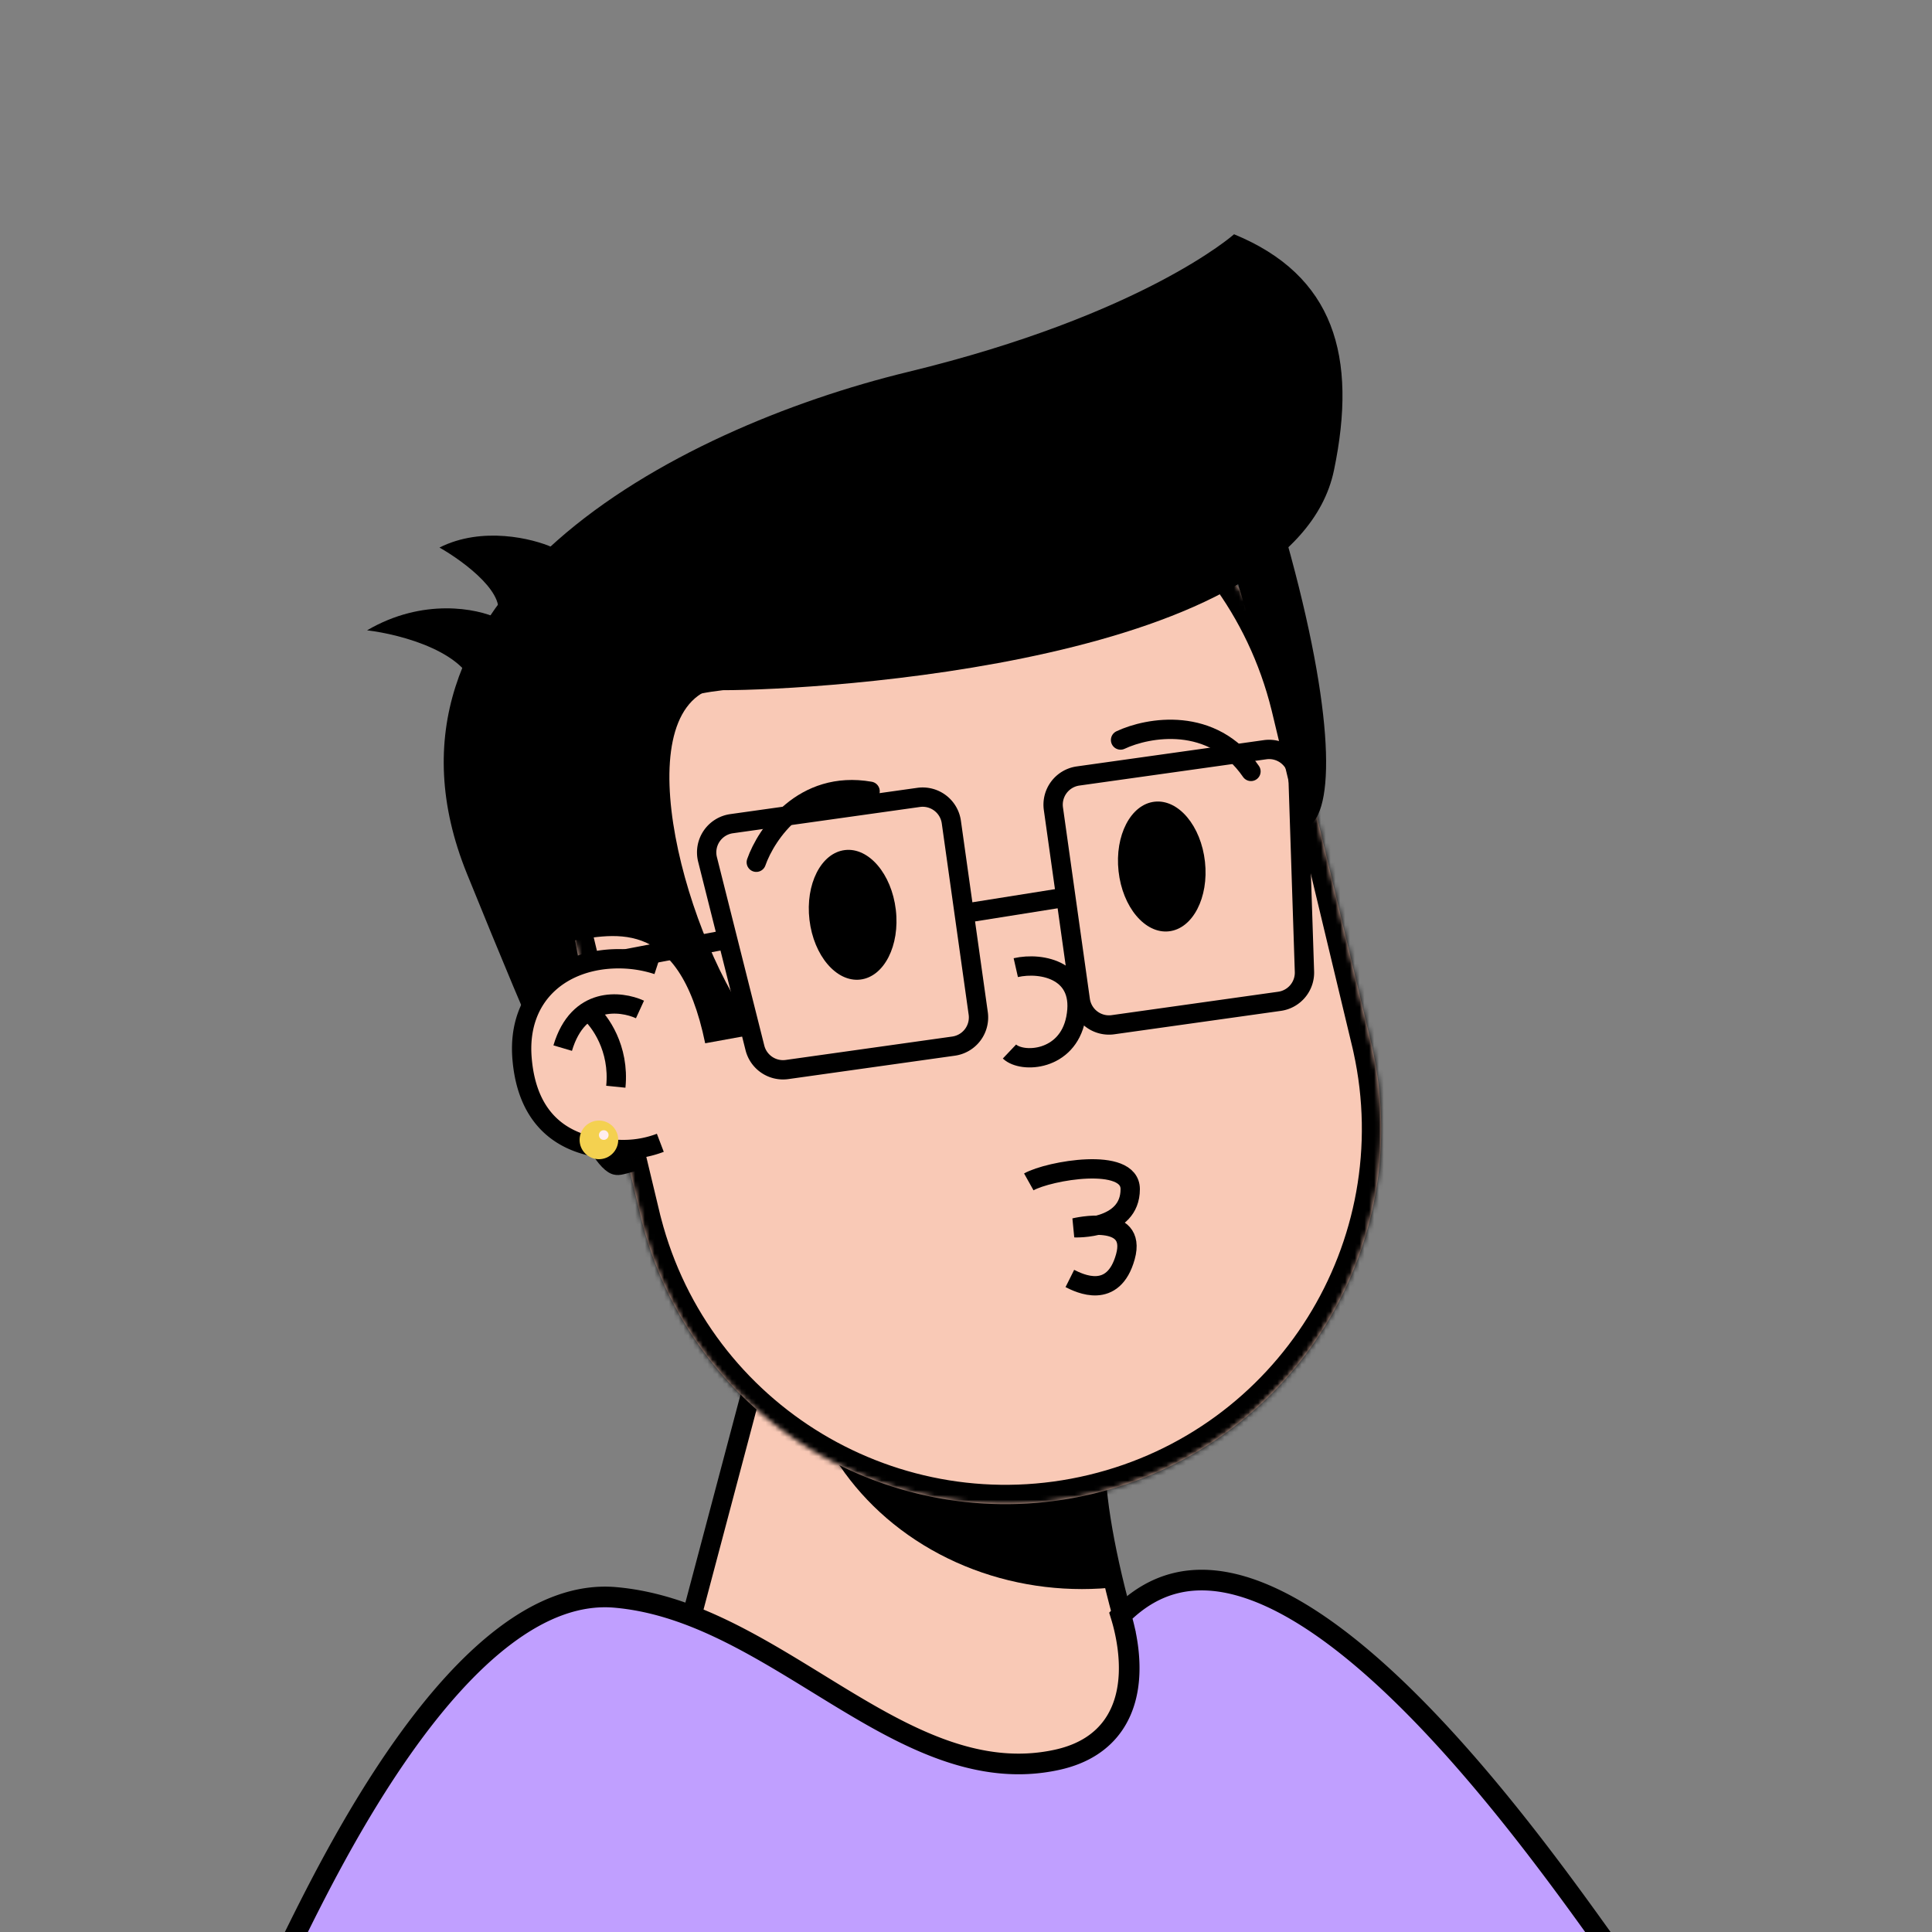 <svg class="avatar-svg" viewBox="0 0 400 400" preserveAspectRatio="xMidYMax meet" fill="none"
  xmlns="http://www.w3.org/2000/svg" style="background:linear-gradient(120deg,#a1c4fd,#c2e9fb)">
  <rect x="0" y="0" width="400" height="400" fill="#808080" stroke="none"/>
  <g transform="translate(100 65)">
    <g clip-path="url(#a)">
      <path d="M154 319.5c-14.4-20-25.667-58.666-27-78L58.5 212 30 319.5h124z" fill="#F9C9B6" stroke="#000"
        stroke-width="4"></path>
      <mask id="b" style="mask-type:alpha" maskUnits="userSpaceOnUse" x="30" y="212" width="124" height="118">
        <path d="M154 329.5c-14.4-20-25.667-68.666-27-88L58.5 212 30 329.5h124z" fill="#F9C9B6"></path>
      </mask>
      <g mask="url(#b)">
        <ellipse cx="124" cy="210" rx="59" ry="54" fill="#000" style="mix-blend-mode:multiply"></ellipse>
      </g>
      <mask id="c" fill="#fff">
        <path fill-rule="evenodd" clip-rule="evenodd"
          d="m183.886 150.917-.083-.348a24.868 24.868 0 0 0-.084-.347l-16.396-68.437a15.008 15.008 0 0 1-.049-.203 14.655 14.655 0 0 0-.049-.203l-.073-.304h-.001c-10.218-41.444-51.995-66.928-93.569-56.967-41.574 9.96-67.267 51.61-57.594 93.185h-.002l16.992 70.918.014-.003c10.602 40.904 52.07 65.941 93.337 56.053 41.268-9.887 66.887-50.997 57.802-92.265l.013-.003-.258-1.076z">
        </path>
      </mask>
      <path fill-rule="evenodd" clip-rule="evenodd"
        d="m183.886 150.917-.083-.348a24.868 24.868 0 0 0-.084-.347l-16.396-68.437a15.008 15.008 0 0 1-.049-.203 14.655 14.655 0 0 0-.049-.203l-.073-.304h-.001c-10.218-41.444-51.995-66.928-93.569-56.967-41.574 9.96-67.267 51.61-57.594 93.185h-.002l16.992 70.918.014-.003c10.602 40.904 52.07 65.941 93.337 56.053 41.268-9.887 66.887-50.997 57.802-92.265l.013-.003-.258-1.076z"
        fill="#F9C9B6"></path>
      <path
        d="m183.886 150.917-3.894.914.002.009.002.009 3.89-.932zm-.167-.695-3.889.932.002.009.002.009 3.885-.95zm-16.396-68.437-3.893.923.003.01 3.89-.933zm-.049-.203-3.89.932 3.89-.932zm-.049-.203-3.89.932.003.01 3.887-.942zm-.073-.304 3.89-.932-.931-3.888-3.889.93.93 3.89zm-.001 0-3.884.958.951 3.857 3.863-.924-.93-3.89zM73.582 24.109l-.932-3.89.932 3.89zm-57.594 93.185.934 3.889 3.862-.927-.9-3.869-3.896.907zm-.002 0-.934-3.889-3.887.933.931 3.888 3.89-.932zm16.992 70.918-3.89.932.932 3.892 3.891-.934-.933-3.89zm.014-.003 3.872-1.004-.986-3.803-3.82.917.934 3.89zm93.337 56.053-.932-3.89.932 3.89zm57.802-92.265-.931-3.89-3.819.915.844 3.835 3.906-.86zm.013-.003.931 3.89 3.891-.932-.932-3.89-3.89.932zm3.636-1.991-.087-.365-7.779 1.865.078.329 7.788-1.829zm-.087-.365-.088-.364-7.771 1.899.08.33 7.779-1.865zm-24.26-66.92 16.397 68.437 7.779-1.864-16.397-68.436-7.779 1.864zm7.782-1.854-.051-.213-7.78 1.864.046.194 7.785-1.845zm-.051-.213-.051-.214-7.775 1.885.046.193 7.78-1.864zm-7.902 1.357.073.304 7.78-1.864-.073-.304-7.78 1.864zm4.819 2.959h.002l-1.861-7.781h-.001l1.86 7.78zm2.954-4.848c-10.744-43.578-54.671-70.373-98.385-59.9l1.864 7.78c39.435-9.448 79.061 14.724 88.753 54.035l7.768-1.915zm-98.385-59.9C28.936 30.692 1.922 74.484 12.092 118.2l7.792-1.813c-9.175-39.435 15.196-78.94 54.63-88.388l-1.864-7.78zM16.92 121.183l.002-.001-1.868-7.779-.002.001 1.868 7.779zm19.948 66.096-16.992-70.918-7.78 1.864 16.992 70.918 7.78-1.864zm-4.81-2.961-.014.004 1.867 7.779.014-.004-1.867-7.779zm-2.939 4.893c11.15 43.012 54.75 69.337 98.142 58.94l-1.864-7.78c-39.143 9.379-78.477-14.369-88.533-53.167l-7.744 2.007zm98.142 58.94c43.392-10.396 70.33-53.621 60.777-97.015l-7.813 1.72c8.617 39.143-15.684 78.137-54.828 87.515l1.864 7.78zm55.951-100.048-.012.003 1.863 7.78.012-.003-1.863-7.78zm-3.216 3.746.258 1.076 7.78-1.864-.258-1.076-7.78 1.864z"
        fill="#000" mask="url(#c)"></path>
    </g>
    <defs>
      <clipPath id="a">
        <path fill="#fff" d="M0 0h200v320H0z"></path>
      </clipPath>
    </defs>
  </g>
  <g transform="translate(160 160)" fill="#000">
    <ellipse cx="16.53" cy="29.402" rx="9" ry="13.5" transform="rotate(-6.776 16.53 29.402)"></ellipse>
    <ellipse cx="80.531" cy="19.402" rx="9" ry="13.5" transform="rotate(-6.276 80.531 19.402)"></ellipse>
  </g>
  <path d="M210.307 200.34c5.446-1.24 14.377.62 12.417 10.543-1.743 8.82-11.11 9.303-13.724 6.822" stroke="#000"
    stroke-width="4"></path>
  <path d="M232 153.214c5.667-2.666 19-5.1 27 6.5m-102.42 18.807c2.07-5.91 9.681-17.125 23.562-14.699" stroke="#000"
    stroke-width="4" stroke-linecap="round"></path>
  <g fill="#000">
    <path
      d="M276.177 97.397c-8.322 39.897-106.678 45.5-126.5 45.5-52.022 5.926-27.052 68.365-17.5 99.499-7.5 1-6.5 10-35.5-61.5C73.477 123.696 139.183 88.834 188 77c48.816-11.835 67.5-28.498 67.5-28.498 20.678 8.498 25.617 25.216 20.678 48.895z">
    </path>
    <path
      d="m271.134 170.947-15.818-53.44 10.038-9.143c10.755 37.088 11.247 58.624 5.78 62.583zM146 216c-5.6-27.2-19.667-22.333-29-21l-10-44 40.584-8.494c.752-.24 1.557-.41 2.416-.506l-2.416.506c-18.15 5.793-5.627 52.29 9.416 71.494l-11 2zM90.989 113.363c8.845-4.454 19.292-1.876 23.41-.03l-11.772 14.88c3.035-4.856-6.494-11.923-11.638-14.85z">
    </path>
    <path d="M76 130.5c11.6-6.8 22.833-4.5 27-2.5l-4.5 15.5c-1.2-8.4-15.5-12.167-22.5-13z"></path>
  </g>
  <g stroke="#000" stroke-width="4">
    <path d="m150.5 194.5-34.5 6.625" stroke-linecap="round"></path>
    <path
      d="M146.488 177.94a6 6 0 0 1 4.984-7.405l38.716-5.442a6 6 0 0 1 6.777 5.107l5.567 39.61a6 6 0 0 1-5.107 6.777l-34.472 4.845a6 6 0 0 1-6.654-4.478l-9.811-39.015zm122.263-16.976a6 6 0 0 0-6.832-5.744l-38.716 5.44a6 6 0 0 0-5.107 6.777l5.567 39.611a6 6 0 0 0 6.777 5.107l34.472-4.845a6 6 0 0 0 5.162-6.139l-1.323-40.207zM199.5 189.125l22-3.5">
    </path>
  </g>
  <path d="M213 244.697c4.167-2.334 21-5.3 21 1.5 0 8.5-11.5 8-11.5 8s13.045-3.162 10.5 6c-2.5 9-9.5 5.5-11.5 4.5"
    stroke="#000" stroke-width="4"></path>
  <path
    d="M135.5 201.676a23.778 23.778 0 0 0-7.42-1.176c-10.493 0-19 6.5-18 18.5 1.042 12.5 8.507 17 19 17 1.168 0 2.31-.102 3.42-.299 1.21-.214 2.381-.54 3.5-.966"
    stroke="#000" stroke-width="8"></path>
  <path
    d="M136.5 234.536a19.382 19.382 0 0 1-7.42 1.464c-10.493 0-17.958-4.5-19-17-1-12 7.507-18.5 18-18.5 3.138 0 6.187.606 8.92 1.73l-.5 32.306z"
    fill="#F9C9B6"></path>
  <path d="M132.5 209c-4-1.833-12.8-2.8-16 8" stroke="#000" stroke-width="4"></path>
  <path d="M122 209.5c2.167 1.833 6.3 7.5 5.5 15.5" stroke="#000" stroke-width="4"></path>
  <g transform="translate(99 232)">
    <circle cx="25" cy="4" r="4" fill="#F4D150"></circle>
    <circle cx="26" cy="3" r="1" fill="#FFEDEF"></circle>
  </g>
  <path
    d="M332.866 402.863H59.956l.104-.212c4.545-9.256 12.93-26.332 23.842-41.61 6.194-8.67 13.128-16.654 20.54-22.27 7.412-5.615 15.12-8.73 22.95-8.045 15.054 1.317 28.463 9.56 41.925 17.834 1.275.784 2.551 1.569 3.829 2.348 14.485 8.827 29.359 17.023 45.719 13.436 5.534-1.213 9.264-3.81 11.611-7.164 2.314-3.307 3.146-7.15 3.29-10.663.144-3.518-.395-6.843-.955-9.26a39.89 39.89 0 0 0-.747-2.773c3.625-3.649 7.463-5.774 11.425-6.73 4.295-1.038 8.887-.738 13.718.69 9.73 2.879 20.14 10.253 30.3 19.735 18.614 17.373 35.693 41.144 45.359 54.684z"
    fill="#C09FFF" stroke="#000" stroke-width="4.274"></path>
</svg>